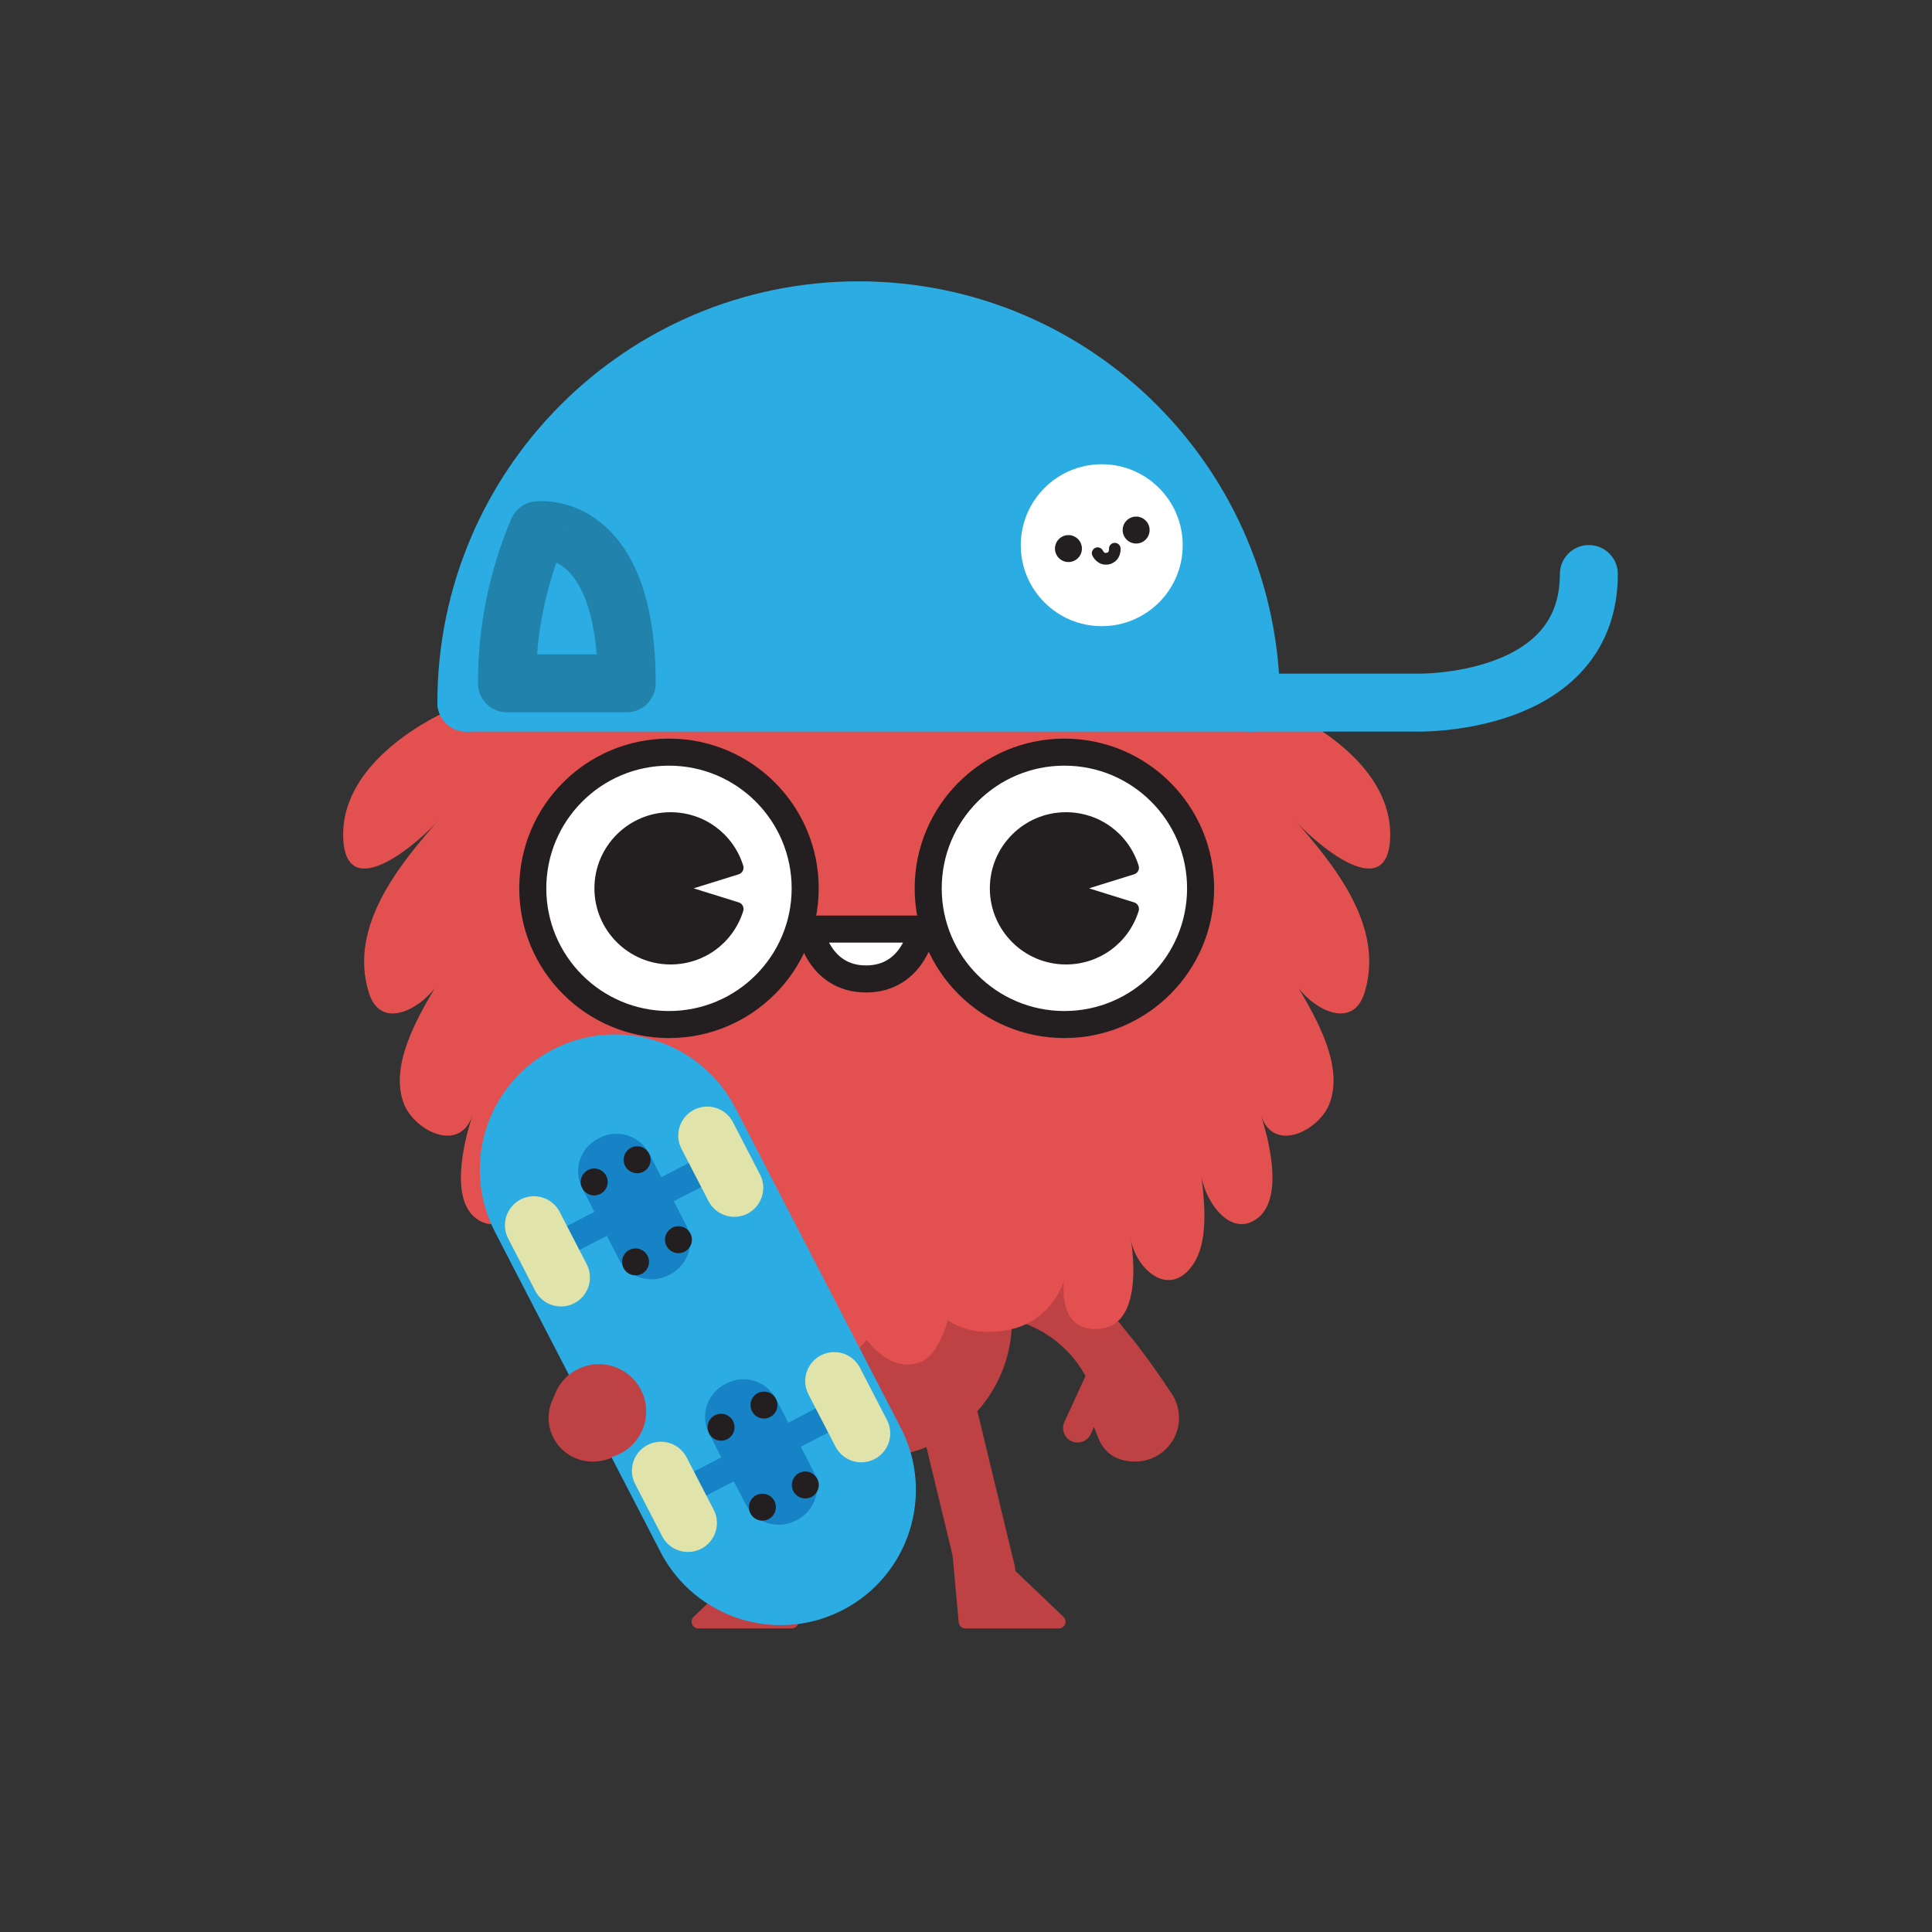 <?xml version="1.0" encoding="utf-8"?>
<!-- Generator: Adobe Illustrator 16.0.0, SVG Export Plug-In . SVG Version: 6.00 Build 0)  -->
<!DOCTYPE svg PUBLIC "-//W3C//DTD SVG 1.1//EN" "http://www.w3.org/Graphics/SVG/1.1/DTD/svg11.dtd">
<svg version="1.1" id="Layer_1" xmlns="http://www.w3.org/2000/svg" xmlns:xlink="http://www.w3.org/1999/xlink" x="0px" y="0px"
	 width="1000px" height="1000px" viewBox="0 0 1000 1000" enable-background="new 0 0 1000 1000" xml:space="preserve">
<rect x="0" y="0" width="1000" height="1000" fill="#333333" stroke="none"/>
<g>
	<g>
		<path fill="none" stroke="#BE4243" stroke-width="30" stroke-linecap="round" stroke-linejoin="round" stroke-miterlimit="10" d="
			M391.196,666.522c-38.891-3.109-73.352,23.162-79.988,61.639"/>
		
			<line fill="#E35050" stroke="#BE4243" stroke-width="15" stroke-linecap="round" stroke-linejoin="round" stroke-miterlimit="10" x1="325.864" y1="716.075" x2="336.478" y2="739.149"/>
		<path fill="#BE4243" d="M318.411,714.599l1.598-10.975c0,0,12.941-35.294,0.344-24.16c-11.641,10.289-29.709,37.492-32.389,41.572
			c-2.52,3.648-4.006,8.068-4.006,12.84c0,12.5,10.135,22.633,22.635,22.633c9.809,0,16.404-4.482,19.545-13.211
			c0.861-2.395,3.09-6.732,3.09-9.422C329.228,725.713,324.89,718.581,318.411,714.599z"/>
	</g>
	<circle fill="#BE4243" cx="453.042" cy="683.4" r="70.744"/>
	<g>
		
			<line fill="none" stroke="#BE4243" stroke-width="30" stroke-linecap="round" stroke-linejoin="round" stroke-miterlimit="10" x1="417.925" y1="734.97" x2="398.96" y2="813.493"/>
		
			<polygon fill="#BE4243" stroke="#BE4243" stroke-width="7" stroke-linecap="round" stroke-linejoin="round" stroke-miterlimit="10" points="
			387.173,814.847 361.458,839.382 409.78,839.382 412.888,805.185 		"/>
	</g>
	<g>
		
			<line fill="none" stroke="#BE4243" stroke-width="30" stroke-linecap="round" stroke-linejoin="round" stroke-miterlimit="10" x1="491.554" y1="734.97" x2="510.517" y2="813.493"/>
		
			<polygon fill="#BE4243" stroke="#BE4243" stroke-width="7" stroke-linecap="round" stroke-linejoin="round" stroke-miterlimit="10" points="
			522.306,814.847 548.019,839.382 499.698,839.382 496.591,805.185 		"/>
	</g>
	<g>
		<path fill="none" stroke="#BE4243" stroke-width="30" stroke-linecap="round" stroke-linejoin="round" stroke-miterlimit="10" d="
			M503.024,666.522c38.891-3.109,73.352,23.162,79.988,61.639"/>
		
			<line fill="#E35050" stroke="#BE4243" stroke-width="15" stroke-linecap="round" stroke-linejoin="round" stroke-miterlimit="10" x1="568.356" y1="716.075" x2="557.743" y2="739.149"/>
		<path fill="#BE4243" d="M575.81,714.599l-1.598-10.975c0,0-12.943-35.294-0.346-24.16c11.643,10.289,29.711,37.492,32.391,41.572
			c2.52,3.648,4.006,8.068,4.006,12.84c0,12.5-10.135,22.633-22.635,22.633c-9.811,0-16.404-4.482-19.545-13.211
			c-0.863-2.395-3.09-6.732-3.09-9.422C564.993,725.713,569.331,718.581,575.81,714.599z"/>
	</g>
	<path fill="#E35050" d="M449.513,692.247c-4.832,6.622-15.25,17.637-28.562,12.859c-9.711-3.486-14.381-21.843-14.381-21.843
		s-11.969,9.842-33.303,4.626c-21.334-5.215-26.826-25.123-26.826-25.123s4.16,27.672-19.172,24.934
		c-23.176-2.721-15.518-45.512-15.412-46.094c-2.773,15.336-19.393,30.154-31.518,13.85c-9.133-12.28-6.492-32.888-5.031-47.111
		c-1.156,11.248-12.869,30.463-26.244,23.938c-17.486-8.533-8.83-41.777-4.461-55.176c-6.605,20.258-30.141,8.003-35.494-5.699
		c-7.557-19.342,6.348-43.568,15.859-59.846c-8.654,11.348-28.133,21.441-34.088,2.15c-10.529-34.122,15.629-65.981,36.574-89.754
		c-9.027,10.75-48.023,45.307-49.783,10.309c-1.611-32.07,30.156-55.68,56.275-67.448h429.301l25.23,7.362
		c-8.74-0.527-17.25-4-25.23-7.362c26.121,11.769,57.887,35.378,56.277,67.448c-1.762,34.998-40.756,0.441-49.783-10.309
		c20.945,23.772,47.104,55.632,36.572,89.754c-5.953,19.291-25.434,9.197-34.086-2.15c9.512,16.277,23.416,40.504,15.858,59.846
		c-5.353,13.702-28.888,25.957-35.493,5.699c4.368,13.398,13.025,46.643-4.463,55.176c-13.373,6.525-25.088-12.689-26.242-23.938
		c1.461,14.224,4.102,34.831-5.031,47.111c-12.127,16.305-28.744,1.486-31.518-13.85c0.105,0.582,7.764,43.373-15.412,46.094
		c-23.332,2.738-19.172-24.934-19.172-24.934s-5.492,19.908-26.828,25.123c-21.332,5.216-33.301-4.626-33.301-4.626
		s-4.67,18.356-14.381,21.843c-13.469,4.834-23.971-6.494-28.729-13.088"/>
	<g>
		
			<circle fill="#FFFFFF" stroke="#231F20" stroke-width="14" stroke-linecap="round" stroke-linejoin="round" stroke-miterlimit="10" cx="550.932" cy="459.804" r="70.497"/>
		<g>
			<g>
				
					<path fill="#FFFFFF" stroke="#231F20" stroke-width="14" stroke-linecap="round" stroke-linejoin="round" stroke-miterlimit="10" d="
					M448.269,506.703c-24.756,0-29.023-25.8-29.023-25.8h58.049C477.294,480.903,473.024,506.703,448.269,506.703"/>
			</g>
			
				<circle fill="#FFFFFF" stroke="#231F20" stroke-width="14" stroke-linecap="round" stroke-linejoin="round" stroke-miterlimit="10" cx="346.262" cy="459.804" r="70.497"/>
			<g>
				<path fill="#231F20" d="M347.067,459.804l34.23-10.669c-4.541-14.587-18.146-25.176-34.23-25.176
					c-19.795,0-35.842,16.048-35.842,35.845c0,19.796,16.047,35.844,35.842,35.844c16.084,0,29.689-10.59,34.23-25.176
					L347.067,459.804z"/>
				<path fill="#231F20" d="M347.067,499.206c-21.725,0-39.402-17.676-39.402-39.402c0-21.728,17.678-39.404,39.402-39.404
					c17.354,0,32.477,11.123,37.629,27.678c0.586,1.876-0.463,3.871-2.338,4.455l-23.328,7.271l23.328,7.27
					c1.875,0.586,2.924,2.58,2.338,4.457C379.544,488.084,364.421,499.206,347.067,499.206z M347.067,427.519
					c-17.801,0-32.283,14.482-32.283,32.285c0,17.801,14.482,32.285,32.283,32.285c13.018,0,24.504-7.637,29.592-19.336
					l-30.648-9.552c-1.488-0.464-2.5-1.841-2.5-3.397c0-1.559,1.012-2.936,2.5-3.398l30.648-9.553
					C371.571,435.155,360.085,427.519,347.067,427.519z"/>
			</g>
			<g>
				<path fill="#231F20" d="M551.737,459.804l34.23-10.669c-4.541-14.587-18.148-25.176-34.23-25.176
					c-19.795,0-35.844,16.048-35.844,35.845c0,19.796,16.049,35.844,35.844,35.844c16.082,0,29.689-10.59,34.23-25.176
					L551.737,459.804z"/>
				<path fill="#231F20" d="M551.737,499.206c-21.727,0-39.402-17.676-39.402-39.402c0-21.728,17.676-39.404,39.402-39.404
					c17.352,0,32.475,11.123,37.629,27.678c0.584,1.876-0.463,3.871-2.34,4.455l-23.328,7.271l23.328,7.27
					c1.877,0.586,2.924,2.58,2.34,4.457C584.212,488.084,569.089,499.206,551.737,499.206z M551.737,427.519
					c-17.803,0-32.285,14.482-32.285,32.285c0,17.801,14.482,32.285,32.285,32.285c13.018,0,24.502-7.637,29.59-19.336
					l-30.648-9.552c-1.486-0.464-2.5-1.841-2.5-3.397c0-1.559,1.014-2.936,2.5-3.398l30.648-9.553
					C576.239,435.155,564.755,427.519,551.737,427.519z"/>
			</g>
		</g>
	</g>
	<path fill="none" stroke="#2BACE2" stroke-width="30" stroke-linecap="round" stroke-linejoin="round" stroke-miterlimit="10" d="
		M241.388,363.678h491.877c0,0,89.123,2.256,89.123-66.562"/>
	
		<path fill="#2BACE2" stroke="#2BACE2" stroke-width="30" stroke-linecap="round" stroke-linejoin="round" stroke-miterlimit="10" d="
		M241.388,363.687c0-112.152,90.918-203.068,203.068-203.068s203.068,90.916,203.068,203.068"/>
	
		<path fill="#2BACE2" stroke="#2183AC" stroke-width="30" stroke-linecap="round" stroke-linejoin="round" stroke-miterlimit="10" d="
		M324.388,353.687h-62c0-28.109,5.711-54.886,16.037-79.23C278.425,274.456,324.388,268.371,324.388,353.687z"/>
	<circle fill="#FFFFFF" cx="570.262" cy="282.201" r="41.905"/>
	<circle fill="#231F20" cx="553.027" cy="283.944" r="6.972"/>
	<circle fill="#231F20" cx="588.062" cy="274.361" r="6.972"/>
	<g>
		
			<path fill="#FFFFFF" stroke="#231F20" stroke-width="6" stroke-linecap="round" stroke-linejoin="round" stroke-miterlimit="10" d="
			M568.138,286.315c0,0,1.691,3.77,5.475,2.771"/>
		
			<path fill="#FFFFFF" stroke="#231F20" stroke-width="6" stroke-linecap="round" stroke-linejoin="round" stroke-miterlimit="10" d="
			M577.007,283.976c0,0,0.387,4.113-3.395,5.111"/>
	</g>
	<g>
		
			<path fill="#2BACE2" stroke="#2BACE2" stroke-width="30" stroke-linecap="round" stroke-linejoin="round" stroke-miterlimit="10" d="
			M293.074,556.566c-26.979,13.954-37.541,47.139-23.587,74.119l85.723,165.745c13.953,26.98,47.139,37.541,74.119,23.588
			c26.98-13.955,37.539-47.139,23.586-74.119l-85.721-165.746C353.239,553.173,320.056,542.612,293.074,556.566z"/>
		<g>
			
				<line fill="none" stroke="#1683C6" stroke-width="14" stroke-linecap="round" stroke-linejoin="round" stroke-miterlimit="10" x1="283.349" y1="647.692" x2="373.062" y2="601.294"/>
			
				<line fill="none" stroke="#E0E4AB" stroke-width="30" stroke-linecap="round" stroke-linejoin="round" stroke-miterlimit="10" x1="290.345" y1="661.218" x2="276.354" y2="634.166"/>
			
				<line fill="none" stroke="#E0E4AB" stroke-width="30" stroke-linecap="round" stroke-linejoin="round" stroke-miterlimit="10" x1="380.058" y1="614.82" x2="366.065" y2="587.769"/>
			
				<path fill="#1683C6" stroke="#1683C6" stroke-width="14" stroke-linecap="round" stroke-linejoin="round" stroke-miterlimit="10" d="
				M307.56,611.784c-3.043-5.887-0.738-13.127,5.146-16.171l0.889-0.46c5.887-3.043,13.127-0.74,16.17,5.146l19.086,36.901
				c3.045,5.887,0.74,13.127-5.146,16.171l-0.887,0.46c-5.887,3.044-13.127,0.741-16.172-5.146L307.56,611.784z"/>
		</g>
		<g>
			
				<line fill="none" stroke="#1683C6" stroke-width="14" stroke-linecap="round" stroke-linejoin="round" stroke-miterlimit="10" x1="349.073" y1="774.769" x2="438.782" y2="728.372"/>
			
				<line fill="none" stroke="#E0E4AB" stroke-width="30" stroke-linecap="round" stroke-linejoin="round" stroke-miterlimit="10" x1="356.067" y1="788.296" x2="342.077" y2="761.243"/>
			
				<line fill="none" stroke="#E0E4AB" stroke-width="30" stroke-linecap="round" stroke-linejoin="round" stroke-miterlimit="10" x1="445.78" y1="741.897" x2="431.788" y2="714.845"/>
			
				<path fill="#1683C6" stroke="#1683C6" stroke-width="14" stroke-linecap="round" stroke-linejoin="round" stroke-miterlimit="10" d="
				M373.282,738.862c-3.043-5.887-0.738-13.127,5.146-16.172l0.889-0.459c5.887-3.045,13.127-0.74,16.172,5.146l19.084,36.9
				c3.045,5.887,0.74,13.127-5.146,16.172l-0.887,0.459c-5.889,3.045-13.127,0.74-16.174-5.146L373.282,738.862z"/>
		</g>
		<path fill="#231F20" d="M301.366,614.987c-1.768-3.42-0.43-7.626,2.992-9.395c3.42-1.77,7.625-0.432,9.393,2.989
			c1.771,3.421,0.432,7.626-2.988,9.396S303.138,618.407,301.366,614.987z"/>
		<circle fill="#231F20" cx="329.766" cy="600.3" r="6.972"/>
		<circle fill="#231F20" cx="328.955" cy="653.152" r="6.972"/>
		<circle fill="#231F20" cx="351.161" cy="641.667" r="6.972"/>
		<circle fill="#231F20" cx="373.221" cy="738.74" r="6.972"/>
		<circle fill="#231F20" cx="395.426" cy="727.255" r="6.972"/>
		<circle fill="#231F20" cx="394.615" cy="780.107" r="6.972"/>
		<circle fill="#231F20" cx="416.82" cy="768.622" r="6.972"/>
	</g>
	<circle fill="#BE4243" cx="309.989" cy="730.549" r="24.461"/>
</g>
</svg>
